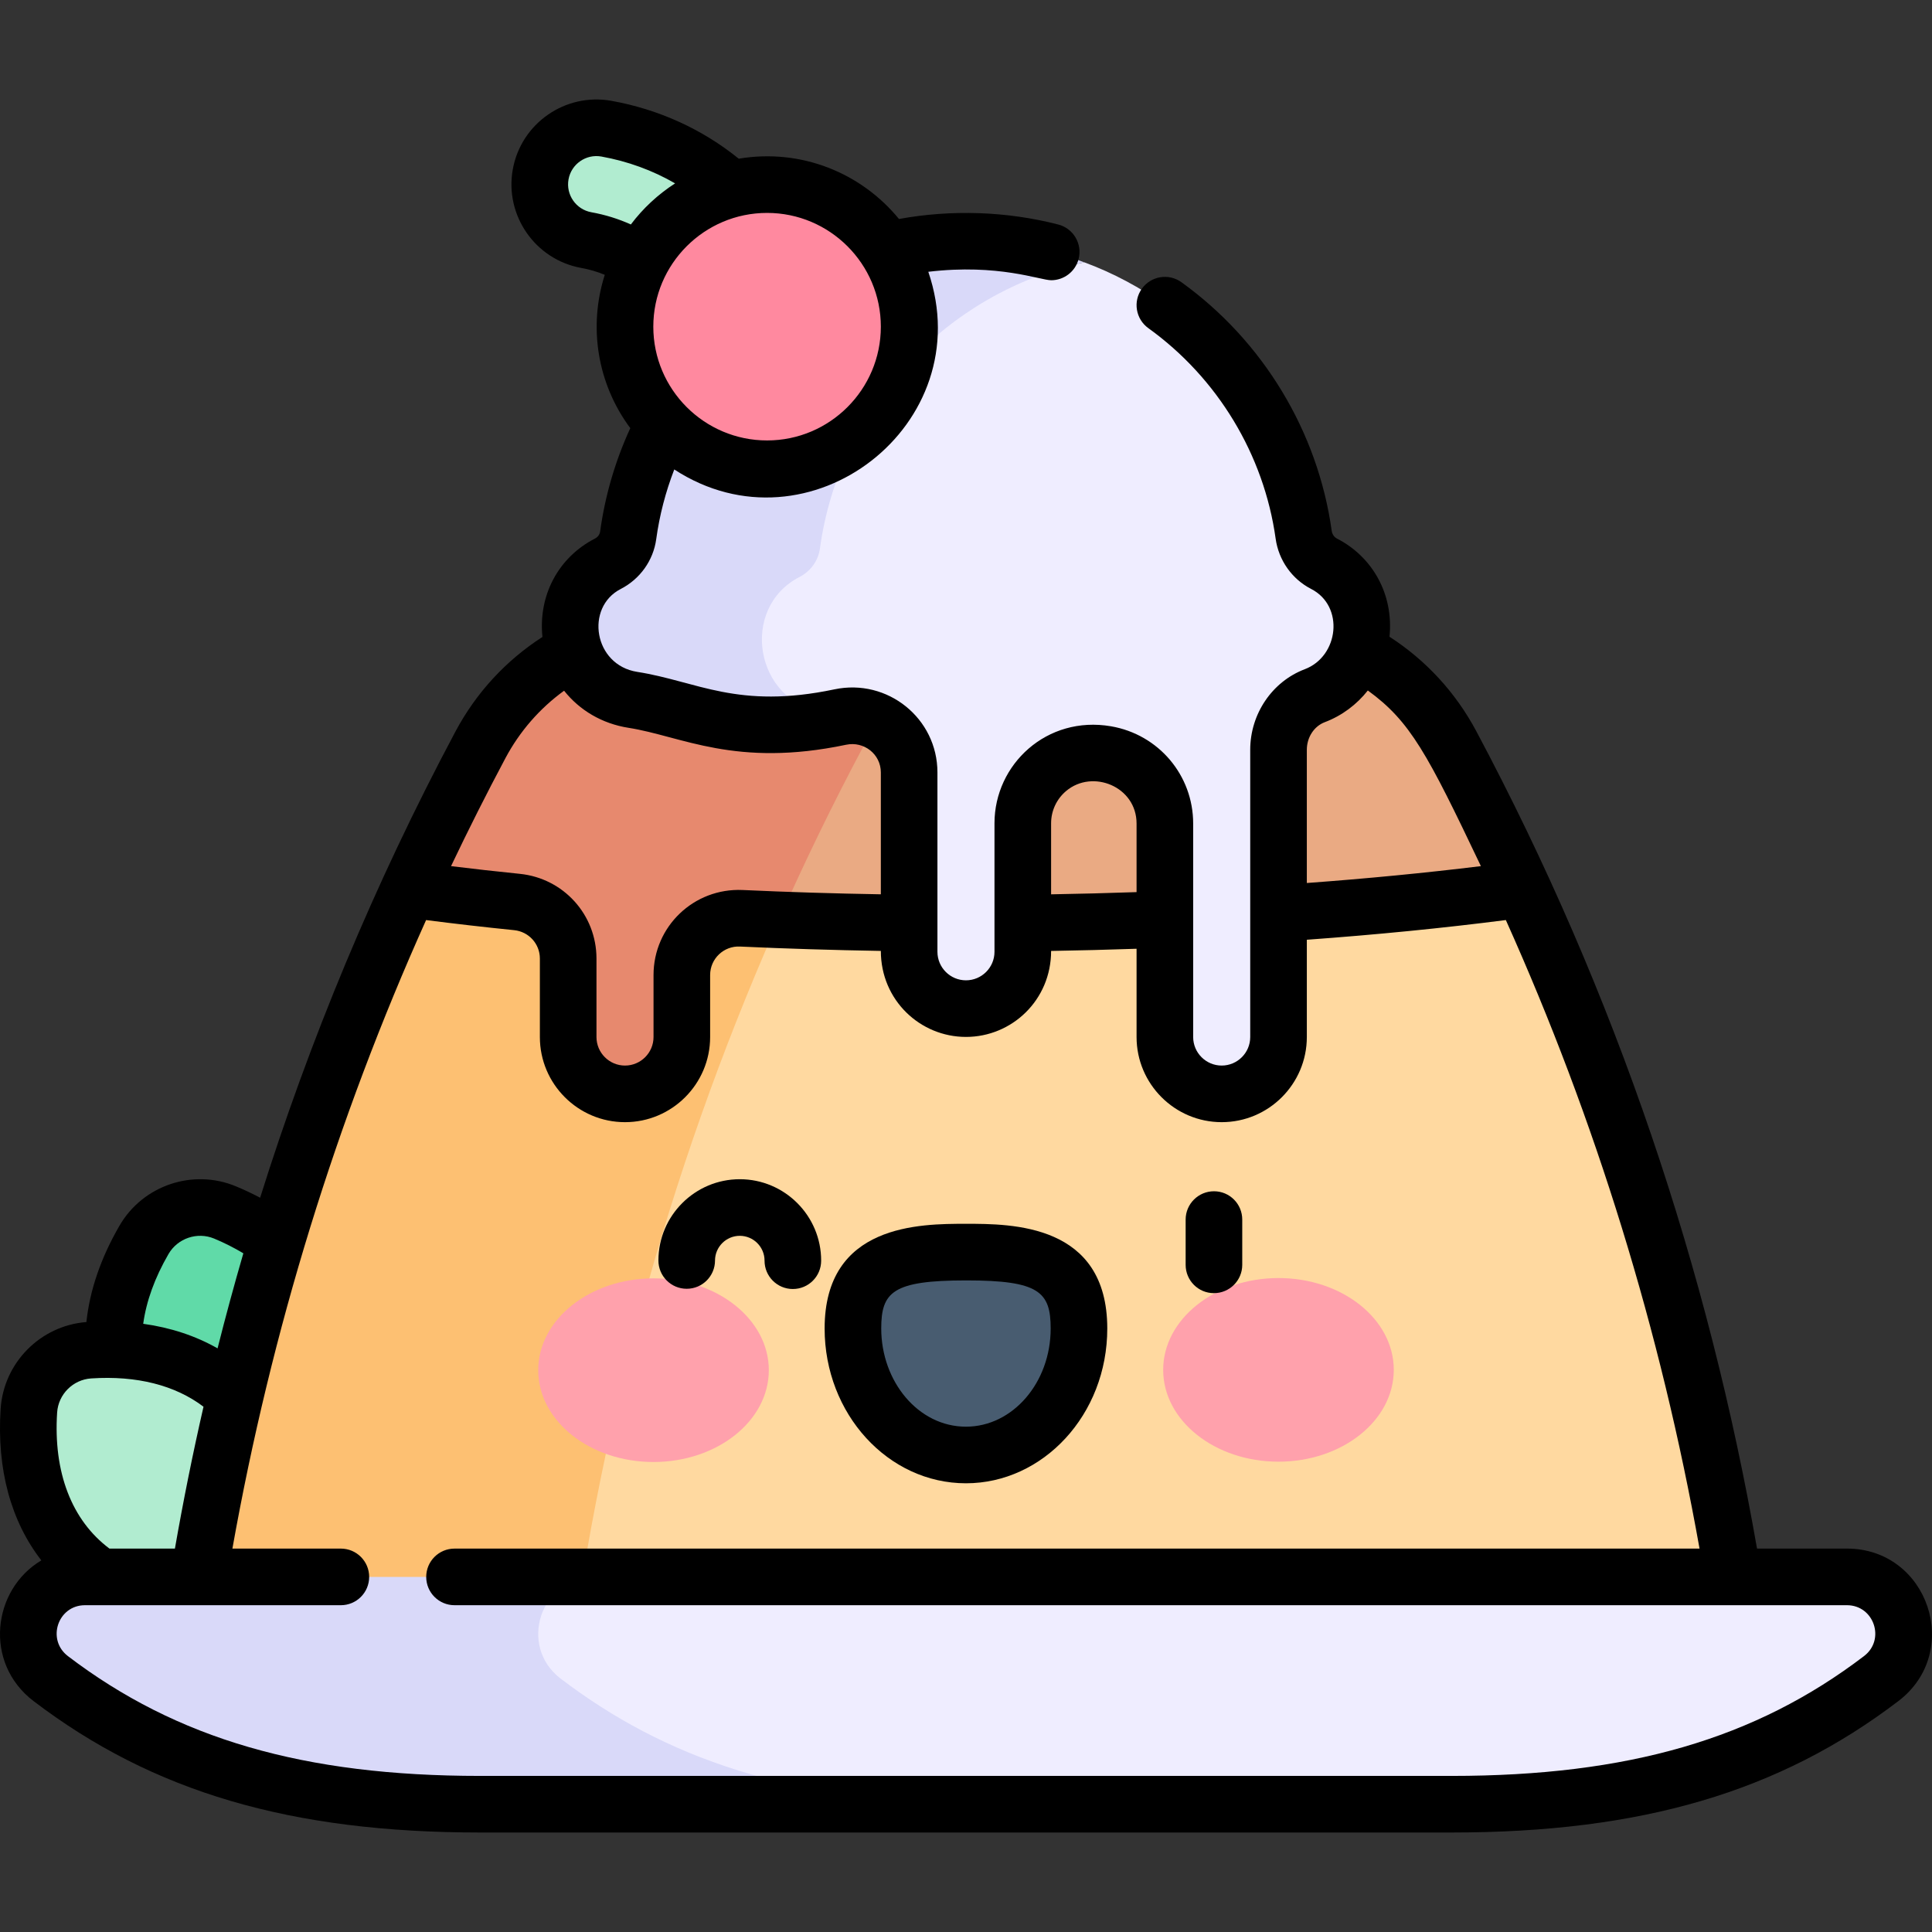 <svg id="Layer_1" enable-background="new 0 0 511.958 511.958" viewBox="0 0 511.958 511.958" xmlns="http://www.w3.org/2000/svg"><rect x="0" y="0" width="511.958" height="511.958" fill="#333333" stroke="none"/><g><g><path d="m73.249 328.926c-3.918-2.93-8.46-5.498-13.604-7.637-7.937-3.3-17.172-.177-21.478 7.262-5.792 10.006-8.402 19.911-8.035 29.101 25.619 34.067 49.516 56.805 58.074 52.08 8.72-4.814 1.871-38.337-14.957-80.806z" fill="#60daa8"/><path d="m62.264 370.063c-9.01-8.825-22.294-13.348-38.569-12.282-8.577.562-15.471 7.455-16.032 16.032-1.309 19.985 5.81 35.462 18.975 44.049 14.563 12.336 33.513 13.156 43.032 5.073 11.734-9.965 12.541-36.354-7.406-52.872z" fill="#b1ecd0"/><path d="m169.724 69.472c-4.196-2.883-9.037-4.895-14.331-5.844-8.154-1.463-13.579-9.259-12.116-17.413 1.462-8.153 9.262-13.572 17.412-12.116 12.735 2.284 24.012 7.899 33.02 16.048-1.772 11.682-11.615 20.343-23.985 19.325z" fill="#b1ecd0"/><path d="m459.27 417.866c-37.86 11.84-89.84 24.479-152.49 29.17-61.95-4.641-113.77-17.08-152.41-29.17-28.455-74.621-2.328-157.788 65.08-201.92 75.43-5.11 139.19 6.97 184.13 19.699 26.555 57.952 45.221 119.033 55.69 182.221z" fill="#ffd9a0"/><path d="m306.78 447.035c-82.438 6.207-168.817-2.497-254.09-29.17 10.48-63.29 29.2-124.431 55.69-182.221 36.399-10.571 73.682-17.175 111.07-19.699-31.621 63.825-53.446 131.648-65.08 201.92 38.64 12.09 90.46 24.53 152.41 29.17z" fill="#fdc072"/><path d="m498.51 444.795c-26.7 20.36-60.29 33.3-113.85 33.3h-122.31c-53.09 0-116.643-12.68-143.693-33.26-11.45-8.72 24.603-26.97 38.983-26.97h331.78c14.36.001 20.51 18.23 9.09 26.93z" fill="#efedff"/><path d="m262.35 478.095h-135.11c-53.09 0-86.71-12.68-113.76-33.26-11.45-8.72-5.34-26.97 9.05-26.97h135.11c-14.38 0-20.5 18.25-9.05 26.97 27.05 20.58 60.67 33.26 113.76 33.26z" fill="#d9d9f9"/><path d="m403.58 235.645c-62.481 8.477-135.14 10.477-197.17 8.11 7.207-16.276-18.436-31.628-10.369-46.798 5.72-10.73 47.399-18.907 57.819-24.457h105.97c10.38 5.54 19.07 14.105 24.76 24.786 6.68 12.529 13.02 25.319 18.99 38.359z" fill="#eaaa83"/><path d="m253.86 172.5c-10.42 5.55-19.14 14.145-24.86 24.875-8.382 15.738-15.812 31.073-22.59 46.38-3.35-.13-6.67-.271-9.97-.42-8.58-.4-15.75 6.45-15.75 15.04v16.43c0 8.311-6.75 15.061-15.06 15.061-8.32 0-15.06-6.75-15.06-15.061v-20.8c0-7.74-5.87-14.2-13.57-14.98-9.92-1.01-19.47-2.14-28.62-3.38 5.92-12.93 12.24-25.689 18.94-38.27 5.72-10.73 14.44-19.311 24.86-24.86 196.892-.029 297.895-.071 101.68-.015z" fill="#e7896e"/><path d="m348.41 184.355c-5.88 2.221-9.61 8.051-9.61 14.33v76.12c0 8.311-6.74 15.061-15.06 15.061-8.31 0-15.05-6.74-15.05-15.061v-56.58c0-9.09-6.57-16.85-15.53-18.37-12.285-2.07-22.12 7.131-22.12 18.301v34.06c0 8.32-6.74 15.06-15.06 15.06s-15.06-6.739-15.06-15.06v-47.53c0-9.277-8.315-16.255-17.44-14.819-.144 0-16.547 1.202-19.751.701-20.74-3.244-56.096-90.422 83.591-121.062 30.68 11.34 53.51 38.85 58.15 72.19.45 3.289 2.46 6.189 5.42 7.71 14.62 7.5 12.65 29.219-2.48 34.949z" fill="#efedff"/><path d="m218.51 188.935c1.67.261 3.32.57 4.96.931-.26.04-.53.09-.79.14-27.588 5.814-40.015-2.231-54.97-4.55-18.73-2.94-22.58-27.86-6.64-36.05 2.91-1.5 4.95-4.28 5.4-7.521 7.84-57.165 66.928-92.38 120.85-72.38-36.61 8.03-64.89 38.26-70.05 75.86-.45 3.239-2.49 6.029-5.4 7.52-15.94 8.191-12.09 33.12 6.64 36.05z" fill="#d9d9f9"/><path d="m203.729 363.068c.007 13.438-13.667 24.338-30.541 24.346s-30.559-10.878-30.566-24.315c-.007-13.438 13.667-24.338 30.541-24.347s30.559 10.878 30.566 24.316z" fill="#ffa1ac"/><path d="m308.231 363.015c.007 13.438 13.691 24.324 30.565 24.315 16.874-.008 30.548-10.908 30.541-24.346s-13.691-24.324-30.566-24.316c-16.873.009-30.547 10.909-30.54 24.347z" fill="#ffa1ac"/><path d="m285.924 352.026c-.009-18.509-13.419-20.241-29.959-20.233s-29.949 1.754-29.939 20.263c.009 18.509 13.426 33.507 29.966 33.498 16.54-.008 29.941-15.019 29.932-33.528z" fill="#485c70"/><circle cx="203.274" cy="86.568" fill="#ff899f" r="37.647"/></g><g><path d="m489.411 410.36h-23.818c-12.808-73.359-37.072-146.557-74.39-216.599-5.46-10.248-13.35-18.807-23.001-25.031 1.139-11.332-4.56-21.212-13.899-26.002-.762-.392-1.292-1.164-1.417-2.066-3.66-26.292-18.176-50.305-39.828-65.881-3.362-2.42-8.05-1.655-10.468 1.708-2.419 3.362-1.654 8.049 1.708 10.468 18.339 13.193 30.634 33.522 33.731 55.773.798 5.735 4.321 10.723 9.425 13.343 8.849 4.54 7.339 17.84-1.708 21.265-8.644 3.273-14.452 11.851-14.452 21.345v76.119c0 4.168-3.391 7.56-7.559 7.56s-7.559-3.392-7.559-7.56v-56.58c0-12.792-9.163-23.601-21.783-25.765-16.983-2.912-30.865 10.073-30.865 25.7v34.057c0 4.168-3.391 7.559-7.559 7.559s-7.559-3.391-7.559-7.559v-47.527c0-14.332-13.201-24.974-27.281-22.02-25.696 5.411-36.409-2.145-52.268-4.625-11.548-1.809-13.875-17.089-4.373-21.97 5.114-2.625 8.628-7.55 9.4-13.175.872-6.362 2.487-12.549 4.788-18.495 35.662 23.254 81.135-11.904 67.316-52.381 18.536-2.208 29.654 2.24 32.57 2.24 3.34 0 6.387-2.248 7.258-5.633 1.033-4.011-1.382-8.1-5.394-9.133-13.678-3.521-28.277-4.006-42.208-1.463-9.967-12.187-25.882-18.764-42.458-15.977-9.633-7.807-21.221-13.091-33.763-15.34-12.213-2.18-23.926 5.971-26.114 18.175-2.19 12.212 5.963 23.929 18.175 26.119 2.163.388 4.234 1 6.202 1.818-4.369 13.642-2.053 28.781 6.762 40.63-3.996 8.692-6.69 17.885-7.994 27.402-.107.778-.626 1.477-1.391 1.869-9.715 4.99-15.039 15.098-13.893 26.057-9.682 6.237-17.591 14.806-23.052 25.059-21.614 40.576-38.769 82.14-51.76 123.541-2.054-1.086-4.194-2.097-6.419-3.021-11.401-4.743-24.664-.258-30.849 10.429-4.939 8.533-7.871 17.091-8.772 25.537-12.178.948-21.924 10.774-22.724 22.992-1.05 16.034 2.741 29.815 10.788 40.166-12.94 7.677-15.416 27.123-2.032 37.31 31.621 24.066 68.107 34.799 118.303 34.799h257.423c50.282 0 86.799-10.743 118.404-34.834 17.126-13.057 7.892-40.403-13.643-40.403zm-255.997-323.794c0 16.623-13.524 30.147-30.147 30.147s-30.147-13.524-30.147-30.147 13.524-30.146 30.147-30.146 30.147 13.523 30.147 30.146zm-76.704-30.321c-4.071-.73-6.789-4.637-6.059-8.708.729-4.067 4.637-6.787 8.706-6.058 6.981 1.252 13.584 3.669 19.538 7.113-4.522 2.913-8.499 6.601-11.724 10.889-3.305-1.488-6.798-2.579-10.461-3.236zm194.348 135.122c4.572-1.731 8.466-4.677 11.404-8.396 11.279 8.192 15.761 16.713 29.961 46.543-14.624 1.791-30.063 3.291-46.127 4.472v-35.304c0-3.297 1.914-6.237 4.762-7.315zm-68.542 18.235c6.99-5.876 18.662-1.181 18.662 8.619v18.179c-7.48.26-15.049.456-22.647.586v-18.83c0-3.307 1.453-6.425 3.985-8.554zm-148.581-8.706c3.79-7.116 9.096-13.189 15.542-17.865 4.098 5.168 10.055 8.731 17.067 9.83 14.093 2.205 28.315 10.658 57.677 4.485 4.727-.995 9.193 2.509 9.193 7.34v32.295c-12.336-.21-24.627-.586-36.634-1.14-12.922-.576-23.602 9.677-23.602 22.531v16.429c0 4.168-3.391 7.56-7.559 7.56s-7.559-3.392-7.559-7.56v-20.8c0-11.622-8.731-21.271-20.311-22.444-6.183-.626-12.271-1.313-18.23-2.043 4.587-9.634 9.387-19.178 14.416-28.618zm-77.177 127.318c2.768 1.151 5.336 2.466 7.728 3.898-2.426 8.348-4.706 16.744-6.834 25.188-5.825-3.319-12.44-5.503-19.702-6.512.821-6.001 3.058-12.191 6.699-18.48 2.429-4.195 7.635-5.954 12.109-4.094zm-41.619 46.088c.317-4.836 4.202-8.722 9.038-9.038 12.044-.79 22.232 1.796 29.751 7.5-2.849 12.439-5.373 24.975-7.577 37.597h-17.344c-9.991-7.481-14.907-20.184-13.868-36.059zm478.821 64.53c-28.819 21.968-62.532 31.764-109.311 31.764h-257.418c-46.698 0-80.382-9.787-109.218-31.734-5.736-4.366-2.699-13.501 4.509-13.501h67.804c4.142 0 7.5-3.357 7.5-7.5s-3.358-7.5-7.5-7.5h-28.742c10.286-57.68 27.495-113.49 51.325-166.554 7.564.97 15.378 1.87 23.328 2.675 3.89.395 6.823 3.627 6.823 7.521v20.8c0 12.439 10.12 22.56 22.559 22.56s22.559-10.12 22.559-22.56v-16.429c0-4.358 3.652-7.761 7.91-7.547 12.234.564 24.759.945 37.326 1.158 0 13.087 10.45 22.788 22.559 22.788 12.13 0 22.559-9.723 22.559-22.783 7.595-.129 15.166-.321 22.647-.578v23.391c0 12.439 10.12 22.56 22.559 22.56s22.559-10.12 22.559-22.56v-25.779c18.46-1.338 36.141-3.089 52.736-5.219 23.832 53.07 41.042 108.881 51.328 166.557h-329.918c-4.142 0-7.5 3.357-7.5 7.5s3.358 7.5 7.5 7.5h368.968c7.184-.002 10.262 9.115 4.549 13.47z"/><path d="m255.971 393.054c20.413-.001 37.456-18.149 37.445-41.032-.014-27.747-25.283-27.729-37.463-27.729-12.156.007-37.449.02-37.436 27.768.011 22.607 16.811 40.994 37.454 40.993zm-.011-53.762h.087c19.274 0 22.364 3.031 22.369 12.737.007 14.344-10.058 26.018-22.436 26.024-12.69.007-22.456-12.023-22.463-26.002-.005-9.72 3.09-12.748 22.443-12.759z"/><path d="m321.656 342.671c4.184.004 7.518-3.377 7.526-7.485v-12c.008-4.143-3.332-7.507-7.474-7.515s-7.518 3.344-7.526 7.485v12c-.008 4.143 3.332 7.511 7.474 7.515z"/><path d="m181.954 341.511c4.186.004 7.507-3.376 7.517-7.483.008-3.614 2.951-6.549 6.562-6.549 3.624 0 6.571 2.953 6.563 6.577-.009 4.143 3.341 7.512 7.483 7.517 4.186.004 7.507-3.376 7.517-7.483.026-11.907-9.655-21.61-21.562-21.61-11.867 0-21.536 9.643-21.562 21.516-.01 4.141 3.34 7.51 7.482 7.515z"/></g></g><g/><g/><g/><g/><g/><g/><g/><g/><g/><g/><g/><g/><g/><g/><g/></svg>